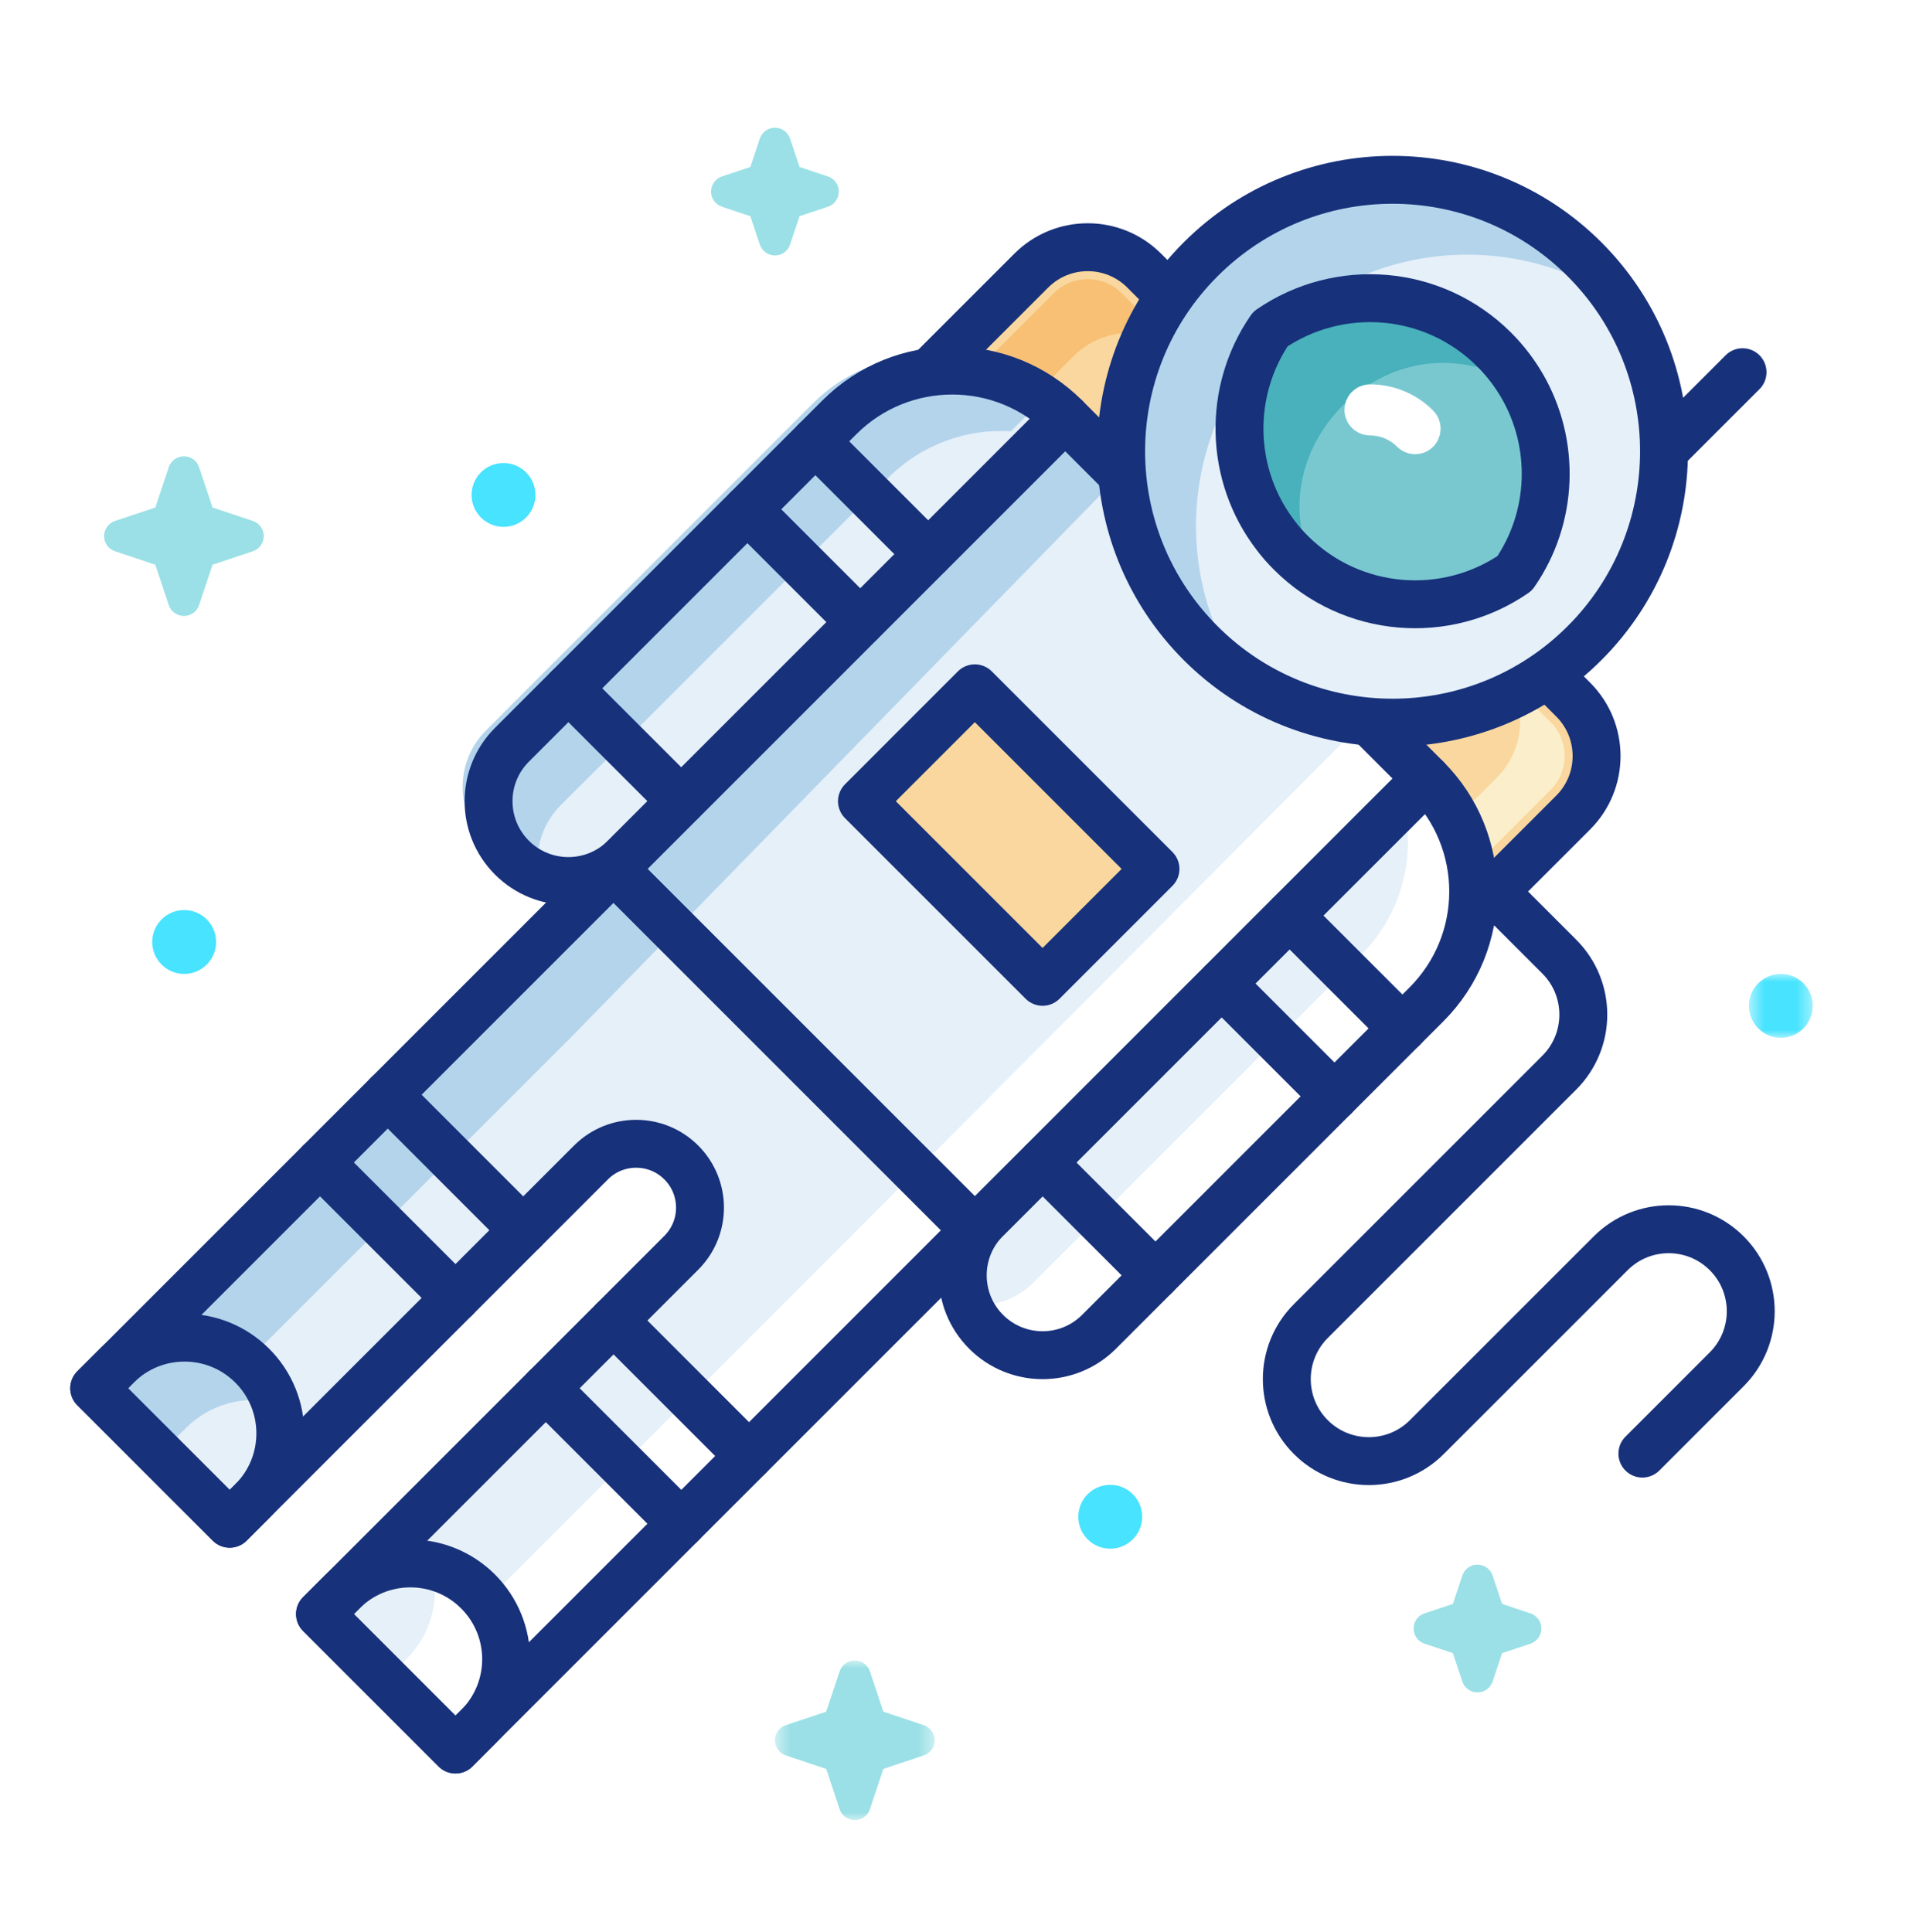 <?xml version="1.0" encoding="UTF-8"?>
<svg width="120px" height="121px" viewBox="0 0 120 121" version="1.1" xmlns="http://www.w3.org/2000/svg" xmlns:xlink="http://www.w3.org/1999/xlink">
    <!-- Generator: Sketch 44.1 (41455) - http://www.bohemiancoding.com/sketch -->
    <title>hireing-culture-01</title>
    <desc>Created with Sketch.</desc>
    <defs>
        <polygon id="path-1" points="10.535 10 0.535 10 0.535 -0 10.535 -0"></polygon>
        <polygon id="path-3" points="4.535 0 4.535 4 0.535 4 0.535 0 4.535 0"></polygon>
    </defs>
    <g id="Page" stroke="none" stroke-width="1" fill="none" fill-rule="evenodd">
        <g id="hireing" transform="translate(-255, -1093)">
            <g id="block" transform="translate(0, 860)">
                <rect id="bg" fill="#FFFFFF" x="0" y="0" width="1440" height="848"></rect>
                <g id="r1" transform="translate(135, 233)">
                    <g id="1">
                        <g id="hireing-culture-01" transform="translate(120, 0)">
                            <g transform="translate(5, 8)">
                                <path d="M85.752,50.667 L93.531,42.889 C95.483,40.936 95.483,37.771 93.531,35.818 L66.661,8.948 C64.708,6.995 61.542,6.995 59.59,8.948 L51.812,16.726 L85.752,50.667" id="Fill-1" fill="#F9D79E"></path>
                                <path d="M63.125,9.483 C62.351,9.486 61.595,9.773 61.004,10.363 L53.226,18.14 L53.226,18.14 L55.813,20.729 L62.229,14.313 C63.204,13.338 64.484,12.851 65.765,12.851 C66.13,12.851 66.496,12.89 66.854,12.97 C66.961,12.746 67.072,12.524 67.189,12.305 L65.247,10.363 C64.655,9.773 63.899,9.486 63.125,9.483" id="Fill-3" fill="#F7C074"></path>
                                <path d="M90.174,35.29 C90.081,35.339 89.988,35.388 89.895,35.435 C90.551,37.21 90.167,39.286 88.742,40.71 L82.269,47.184 L84.338,49.253 L84.339,49.253 L92.116,41.475 C92.706,40.884 92.993,40.128 92.995,39.354 C92.993,38.58 92.706,37.824 92.116,37.232 L90.174,35.29" id="Fill-5" fill="#FBEECA"></path>
                                <path d="M85.752,50.668 L93.531,42.89 C95.483,40.937 95.483,37.771 93.531,35.819 L66.66,8.948 C64.708,6.996 61.542,6.996 59.59,8.948 L51.812,16.727 L85.752,50.668" id="Stroke-7" stroke="#17317B" stroke-width="3" stroke-linecap="round" stroke-linejoin="round"></path>
                                <polygon id="Fill-9" fill="#E6F0F9" points="56.054 69.052 33.427 46.425 61.711 18.14 84.339 40.768"></polygon>
                                <path d="M33.427,46.425 L27.77,52.081 L0.9,78.951 L9.385,87.436 L32.013,64.809 C33.574,63.248 36.108,63.248 37.669,64.809 C39.232,66.371 39.232,68.904 37.669,70.466 L15.042,93.094 L23.528,101.579 L50.398,74.71 L56.054,69.052 L33.427,46.425 Z" id="Fill-11" fill="#E6F0F9"></path>
                                <polygon id="Fill-13" fill="#FFFFFF" points="85.47 41.5 51.365 75.743 24.494 102.613 19.815 97.923 46.684 71.053 80.781 36.811"></polygon>
                                <polygon id="Fill-15" fill="#B4D4EC" points="30.88 56.85 10.195 77.535 3.505 74.845 26.191 52.16 60.815 16.803 64.797 22.105"></polygon>
                                <path d="M10.799,77.537 L10.799,77.537 C8.456,75.194 4.657,75.194 2.315,77.537 L0.9,78.952 L9.385,87.436 L10.799,86.022 C13.143,83.679 13.143,79.88 10.799,77.537" id="Fill-17" fill="#E6F0F9"></path>
                                <path d="M12.075,79.802 C10.165,79.422 8.116,79.972 6.646,81.442 L5.226,82.862 L0.535,78.172 L1.956,76.762 C4.295,74.412 8.095,74.412 10.435,76.762 C11.296,77.622 11.845,78.692 12.075,79.802" id="Fill-19" fill="#B4D4EC"></path>
                                <path d="M24.942,91.679 L24.942,91.679 C22.599,89.336 18.799,89.336 16.457,91.679 L15.043,93.094 L23.528,101.579 L24.942,100.164 C27.285,97.821 27.285,94.022 24.942,91.679" id="Fill-21" fill="#E6F0F9"></path>
                                <path d="M47.569,18.14 L30.599,35.111 L27.063,38.646 C25.111,40.599 25.111,43.765 27.063,45.717 C29.016,47.67 32.182,47.67 34.134,45.717 L37.67,42.182 L61.712,18.14 C57.806,14.235 51.474,14.235 47.569,18.14" id="Fill-23" fill="#E6F0F9"></path>
                                <path d="M60.095,17.234 L58.315,19.014 C55.565,18.844 52.745,19.814 50.635,21.924 L33.665,38.894 L30.125,42.424 C29.074,43.484 28.585,44.884 28.675,46.264 C27.495,46.194 26.335,45.714 25.445,44.814 C23.485,42.854 23.485,39.694 25.445,37.744 L28.975,34.204 L45.945,17.234 C49.855,13.334 56.185,13.334 60.095,17.234" id="Fill-25" fill="#B4D4EC"></path>
                                <path d="M84.338,40.768 L60.297,64.81 L56.761,68.345 C54.809,70.298 54.809,73.464 56.761,75.416 C58.714,77.369 61.88,77.369 63.832,75.416 L67.368,71.881 L84.338,54.91 C88.243,51.005 88.243,44.673 84.338,40.768" id="Fill-27" fill="#E6F0F9"></path>
                                <path d="M84.95,56.489 L67.969,73.459 L64.439,76.989 C63.459,77.969 62.178,78.459 60.898,78.459 C59.62,78.459 58.34,77.969 57.37,76.989 C56.478,76.089 55.989,74.929 55.919,73.759 C56.019,73.769 56.12,73.769 56.219,73.769 C57.499,73.769 58.779,73.289 59.749,72.309 L80.26,51.799 C82.359,49.689 83.329,46.879 83.159,44.129 L84.95,42.339 C88.849,46.249 88.849,52.579 84.95,56.489" id="Fill-29" fill="#FFFFFF"></path>
                                <polygon id="Fill-31" fill="#F9D79E" points="60.297 53.496 48.984 42.183 56.054 35.111 67.368 46.425"></polygon>
                                <path d="M25.169,100.573 L23.76,101.983 L19.069,97.303 L20.48,95.883 C21.959,94.403 22.51,92.353 22.119,90.443 C23.239,90.663 24.3,91.213 25.169,92.083 C27.51,94.433 27.51,98.233 25.169,100.573" id="Fill-33" fill="#FFFFFF"></path>
                                <polyline id="Stroke-35" stroke="#17317B" stroke-width="3" stroke-linecap="round" stroke-linejoin="round" points="56.054 69.052 33.427 46.425 61.711 18.14 84.338 40.767 56.054 69.052"></polyline>
                                <path d="M33.427,46.425 L27.77,52.082 L0.9,78.952 L9.385,87.437 L32.013,64.81 C33.574,63.248 36.108,63.248 37.669,64.81 C39.232,66.372 39.232,68.904 37.669,70.467 L15.042,93.094 L23.528,101.579 L50.398,74.709 L56.054,69.052 L33.427,46.425 Z" id="Stroke-37" stroke="#17317B" stroke-width="3" stroke-linecap="round" stroke-linejoin="round"></path>
                                <path d="M10.799,77.538 L10.799,77.538 C8.456,75.195 4.657,75.195 2.314,77.538 L0.9,78.952 L9.385,87.437 L10.799,86.023 C13.143,83.68 13.143,79.881 10.799,77.538 Z" id="Stroke-39" stroke="#17317B" stroke-width="3" stroke-linecap="round" stroke-linejoin="round"></path>
                                <path d="M24.942,91.68 L24.942,91.68 C22.599,89.337 18.799,89.337 16.457,91.68 L15.043,93.094 L23.528,101.579 L24.942,100.165 C27.285,97.822 27.285,94.023 24.942,91.68 Z" id="Stroke-41" stroke="#17317B" stroke-width="3" stroke-linecap="round" stroke-linejoin="round"></path>
                                <path d="M47.569,18.14 L30.599,35.111 L27.063,38.646 C25.111,40.599 25.111,43.765 27.063,45.717 L27.063,45.718 C29.016,47.67 32.181,47.67 34.134,45.718 L37.67,42.182 L61.712,18.14 C57.806,14.235 51.474,14.235 47.569,18.14 Z" id="Stroke-43" stroke="#17317B" stroke-width="3" stroke-linecap="round" stroke-linejoin="round"></path>
                                <path d="M84.338,40.768 L60.297,64.81 L56.761,68.345 C54.809,70.298 54.809,73.464 56.761,75.416 C58.714,77.369 61.88,77.369 63.832,75.416 L67.368,71.881 L84.338,54.91 C88.243,51.005 88.243,44.673 84.338,40.768 Z" id="Stroke-45" stroke="#17317B" stroke-width="3" stroke-linecap="round" stroke-linejoin="round"></path>
                                <polygon id="Stroke-47" stroke="#17317B" stroke-width="3" stroke-linecap="round" stroke-linejoin="round" points="60.297 53.496 48.984 42.183 56.054 35.111 67.368 46.425"></polygon>
                                <path d="M97.863,83.045 L103.145,77.763 C105.151,75.756 105.151,72.503 103.145,70.497 C101.138,68.49 97.885,68.49 95.879,70.497 L84.364,82.01 C82.358,84.017 79.104,84.017 77.097,82.01 C75.092,80.004 75.092,76.751 77.097,74.744 L92.659,59.183 C94.665,57.176 94.665,53.923 92.659,51.917 L87.877,47.135" id="Stroke-49" stroke="#17317B" stroke-width="3" stroke-linecap="round" stroke-linejoin="round"></path>
                                <path d="M30.599,35.111 L37.669,42.182" id="Stroke-51" stroke="#17317B" stroke-width="3" stroke-linecap="round" stroke-linejoin="round"></path>
                                <path d="M19.285,60.566 L27.769,69.052" id="Stroke-53" stroke="#17317B" stroke-width="3" stroke-linecap="round" stroke-linejoin="round"></path>
                                <path d="M15.042,64.809 L23.527,73.294" id="Stroke-55" stroke="#17317B" stroke-width="3" stroke-linecap="round" stroke-linejoin="round"></path>
                                <path d="M33.427,74.709 L41.912,83.194" id="Stroke-57" stroke="#17317B" stroke-width="3" stroke-linecap="round" stroke-linejoin="round"></path>
                                <path d="M29.185,78.951 L37.669,87.436" id="Stroke-59" stroke="#17317B" stroke-width="3" stroke-linecap="round" stroke-linejoin="round"></path>
                                <path d="M33.427,46.425 L56.054,69.052" id="Stroke-61" stroke="#17317B" stroke-width="3" stroke-linecap="round" stroke-linejoin="round"></path>
                                <path d="M41.81,23.9 L48.881,30.971" id="Stroke-63" stroke="#17317B" stroke-width="3" stroke-linecap="round" stroke-linejoin="round"></path>
                                <path d="M46.067,19.643 L53.138,26.714" id="Stroke-65" stroke="#17317B" stroke-width="3" stroke-linecap="round" stroke-linejoin="round"></path>
                                <path d="M60.297,64.81 L67.368,71.881" id="Stroke-67" stroke="#17317B" stroke-width="3" stroke-linecap="round" stroke-linejoin="round"></path>
                                <path d="M71.509,53.598 L78.579,60.669" id="Stroke-69" stroke="#17317B" stroke-width="3" stroke-linecap="round" stroke-linejoin="round"></path>
                                <path d="M75.765,49.342 L82.836,56.413" id="Stroke-71" stroke="#17317B" stroke-width="3" stroke-linecap="round" stroke-linejoin="round"></path>
                                <path d="M94.239,32.282 C87.6,38.921 76.836,38.921 70.197,32.282 C63.558,25.643 63.558,14.879 70.197,8.24 C76.836,1.601 87.6,1.601 94.239,8.24 C100.878,14.879 100.878,25.643 94.239,32.282" id="Fill-73" fill="#E6F0F9"></path>
                                <path d="M89.865,27.91 C85.585,30.87 79.675,30.44 75.856,26.63 C75.505,26.28 75.175,25.91 74.885,25.52 C71.986,21.73 71.885,16.5 74.564,12.61 C78.856,9.66 84.764,10.08 88.585,13.9 C89.275,14.59 89.846,15.34 90.314,16.14 C92.445,19.79 92.296,24.4 89.865,27.91" id="Fill-75" fill="#79C8D0"></path>
                                <path d="M80.806,10.675 C78.622,10.675 76.44,11.321 74.565,12.61 C71.885,16.5 71.986,21.729 74.885,25.52 C75.175,25.909 75.505,26.279 75.856,26.63 C76.064,26.838 76.279,27.035 76.499,27.223 C76.794,27.415 77.096,27.591 77.404,27.753 L77.348,27.645 C74.201,21.438 79.285,14.727 85.385,14.727 C86.669,14.727 87.998,15.025 89.306,15.687 L89.413,15.742 C88.904,14.773 88.243,13.853 87.433,13.043 C87.218,12.828 86.996,12.623 86.769,12.43 C84.958,11.259 82.882,10.675 80.806,10.675" id="Fill-77" fill="#48B1BB"></path>
                                <path d="M96.345,10.82 C89.745,6.39 80.725,7.09 74.885,12.93 C69.045,18.77 68.345,27.79 72.776,34.39 C71.866,33.79 70.995,33.08 70.196,32.28 C63.555,25.64 63.555,14.88 70.196,8.24 C76.835,1.6 87.595,1.6 94.236,8.24 C95.035,9.04 95.745,9.91 96.345,10.82" id="Fill-79" fill="#B4D4EC"></path>
                                <path d="M94.239,32.283 C87.599,38.922 76.836,38.922 70.197,32.283 C63.558,25.644 63.558,14.88 70.197,8.241 C76.836,1.602 87.599,1.602 94.239,8.241 C100.878,14.88 100.878,25.644 94.239,32.283" id="Stroke-81" stroke="#17317B" stroke-width="3" stroke-linecap="round" stroke-linejoin="round"></path>
                                <path d="M89.865,27.91 C85.585,30.87 79.675,30.44 75.856,26.63 C75.505,26.28 75.175,25.91 74.885,25.52 C71.986,21.73 71.885,16.501 74.564,12.61 C78.856,9.66 84.764,10.08 88.585,13.9 C89.275,14.59 89.844,15.34 90.314,16.14 C92.445,19.79 92.296,24.4 89.865,27.91" id="Stroke-83" stroke="#17317B" stroke-width="3" stroke-linecap="round" stroke-linejoin="round"></path>
                                <path d="M104.137,15.313 L99.362,20.088" id="Stroke-85" stroke="#17317B" stroke-width="3" stroke-linecap="round" stroke-linejoin="round"></path>
                                <path d="M83.63,18.948 C83.671,18.948 83.692,18.927 83.701,18.918 C83.735,18.884 83.734,18.81 83.701,18.777 C82.925,18.001 81.897,17.574 80.804,17.574 C80.748,17.574 80.703,17.619 80.703,17.675 C80.702,17.722 80.755,17.773 80.804,17.775 C81.843,17.775 82.822,18.18 83.56,18.918 C83.56,18.918 83.596,18.948 83.63,18.948" id="Fill-87" fill="#FFFFFF"></path>
                                <path d="M83.63,18.948 C83.671,18.948 83.692,18.927 83.701,18.918 C83.735,18.884 83.734,18.81 83.701,18.777 C82.925,18.001 81.897,17.574 80.804,17.574 C80.748,17.574 80.703,17.619 80.703,17.675 C80.702,17.722 80.755,17.773 80.804,17.775 C81.843,17.775 82.822,18.18 83.56,18.918 C83.56,18.918 83.596,18.948 83.63,18.948 Z" id="Stroke-89" stroke="#FFFFFF" stroke-width="3" stroke-linecap="round" stroke-linejoin="round"></path>
                                <path d="M87.535,90 C87.103,90 86.723,90.274 86.587,90.684 L85.995,92.459 L84.219,93.052 C83.808,93.188 83.535,93.568 83.535,94 C83.535,94.433 83.808,94.812 84.219,94.949 L85.994,95.541 L86.587,97.317 C86.723,97.727 87.103,98 87.535,98 C87.967,98 88.347,97.727 88.483,97.317 L89.076,95.541 L90.851,94.949 C91.261,94.812 91.535,94.433 91.535,94 C91.535,93.568 91.261,93.188 90.851,93.052 L89.076,92.459 L88.483,90.684 C88.347,90.274 87.967,90 87.535,90" id="Fill-91" fill="#9AE0E6"></path>
                                <path d="M43.535,0 C43.103,0 42.723,0.274 42.587,0.684 L41.995,2.459 L40.219,3.051 C39.808,3.188 39.535,3.568 39.535,4 C39.535,4.432 39.808,4.812 40.219,4.949 L41.994,5.54 L42.587,7.316 C42.723,7.726 43.103,8 43.535,8 C43.967,8 44.347,7.726 44.483,7.316 L45.076,5.54 L46.851,4.949 C47.261,4.812 47.535,4.432 47.535,4 C47.535,3.568 47.261,3.188 46.851,3.051 L45.076,2.459 L44.483,0.684 C44.347,0.274 43.967,0 43.535,0" id="Fill-93" fill="#9AE0E6"></path>
                                <path d="M6.519,20.579 C6.087,20.579 5.707,20.853 5.571,21.263 L4.728,23.789 L2.203,24.63 C1.792,24.767 1.519,25.147 1.519,25.579 C1.519,26.011 1.792,26.391 2.203,26.528 L4.729,27.37 L5.571,29.896 C5.707,30.306 6.087,30.579 6.519,30.579 C6.951,30.579 7.331,30.306 7.468,29.896 L8.31,27.37 L10.835,26.528 C11.245,26.391 11.519,26.011 11.519,25.579 C11.519,25.147 11.245,24.767 10.835,24.63 L8.309,23.788 L7.468,21.263 C7.331,20.853 6.951,20.579 6.519,20.579" id="Fill-95" fill="#9AE0E6"></path>
                                <g id="Group-99" transform="translate(43, 96)">
                                    <mask id="mask-2" fill="white">
                                        <use xlink:href="#path-1"></use>
                                    </mask>
                                    <g id="Clip-98"></g>
                                    <path d="M5.535,-0 C5.103,-0 4.723,0.274 4.586,0.684 L3.744,3.21 L1.219,4.052 C0.808,4.188 0.535,4.568 0.535,5.001 C0.535,5.432 0.808,5.813 1.219,5.949 L3.744,6.791 L4.586,9.316 C4.723,9.727 5.103,10.001 5.535,10.001 C5.967,10.001 6.347,9.726 6.483,9.316 L7.326,6.791 L9.851,5.949 C10.261,5.813 10.535,5.432 10.535,5.001 C10.535,4.568 10.261,4.188 9.851,4.052 L7.325,3.209 L6.483,0.684 C6.347,0.274 5.967,-0 5.535,-0" id="Fill-97" fill="#9AE0E6" mask="url(#mask-2)"></path>
                                </g>
                                <g id="Group-102" transform="translate(104, 53)">
                                    <mask id="mask-4" fill="white">
                                        <use xlink:href="#path-3"></use>
                                    </mask>
                                    <g id="Clip-101"></g>
                                    <path d="M2.535,0 C1.431,0 0.535,0.895 0.535,2 C0.535,3.104 1.431,4 2.535,4 C3.639,4 4.535,3.104 4.535,2 C4.535,0.895 3.639,0 2.535,0" id="Fill-100" fill="#47E3FF" mask="url(#mask-4)"></path>
                                </g>
                                <path d="M64.535,85 C63.431,85 62.535,85.896 62.535,87 C62.535,88.104 63.431,89 64.535,89 C65.639,89 66.535,88.104 66.535,87 C66.535,85.896 65.639,85 64.535,85" id="Fill-103" fill="#47E3FF"></path>
                                <path d="M6.535,49 C5.431,49 4.535,49.896 4.535,51 C4.535,52.104 5.431,53 6.535,53 C7.639,53 8.535,52.104 8.535,51 C8.535,49.896 7.639,49 6.535,49" id="Fill-105" fill="#47E3FF"></path>
                                <path d="M26.535,21 C25.431,21 24.535,21.895 24.535,23 C24.535,24.104 25.431,25 26.535,25 C27.639,25 28.535,24.104 28.535,23 C28.535,21.895 27.639,21 26.535,21" id="Fill-107" fill="#47E3FF"></path>
                            </g>
                        </g>
                    </g>
                </g>
            </g>
        </g>
    </g>
</svg>